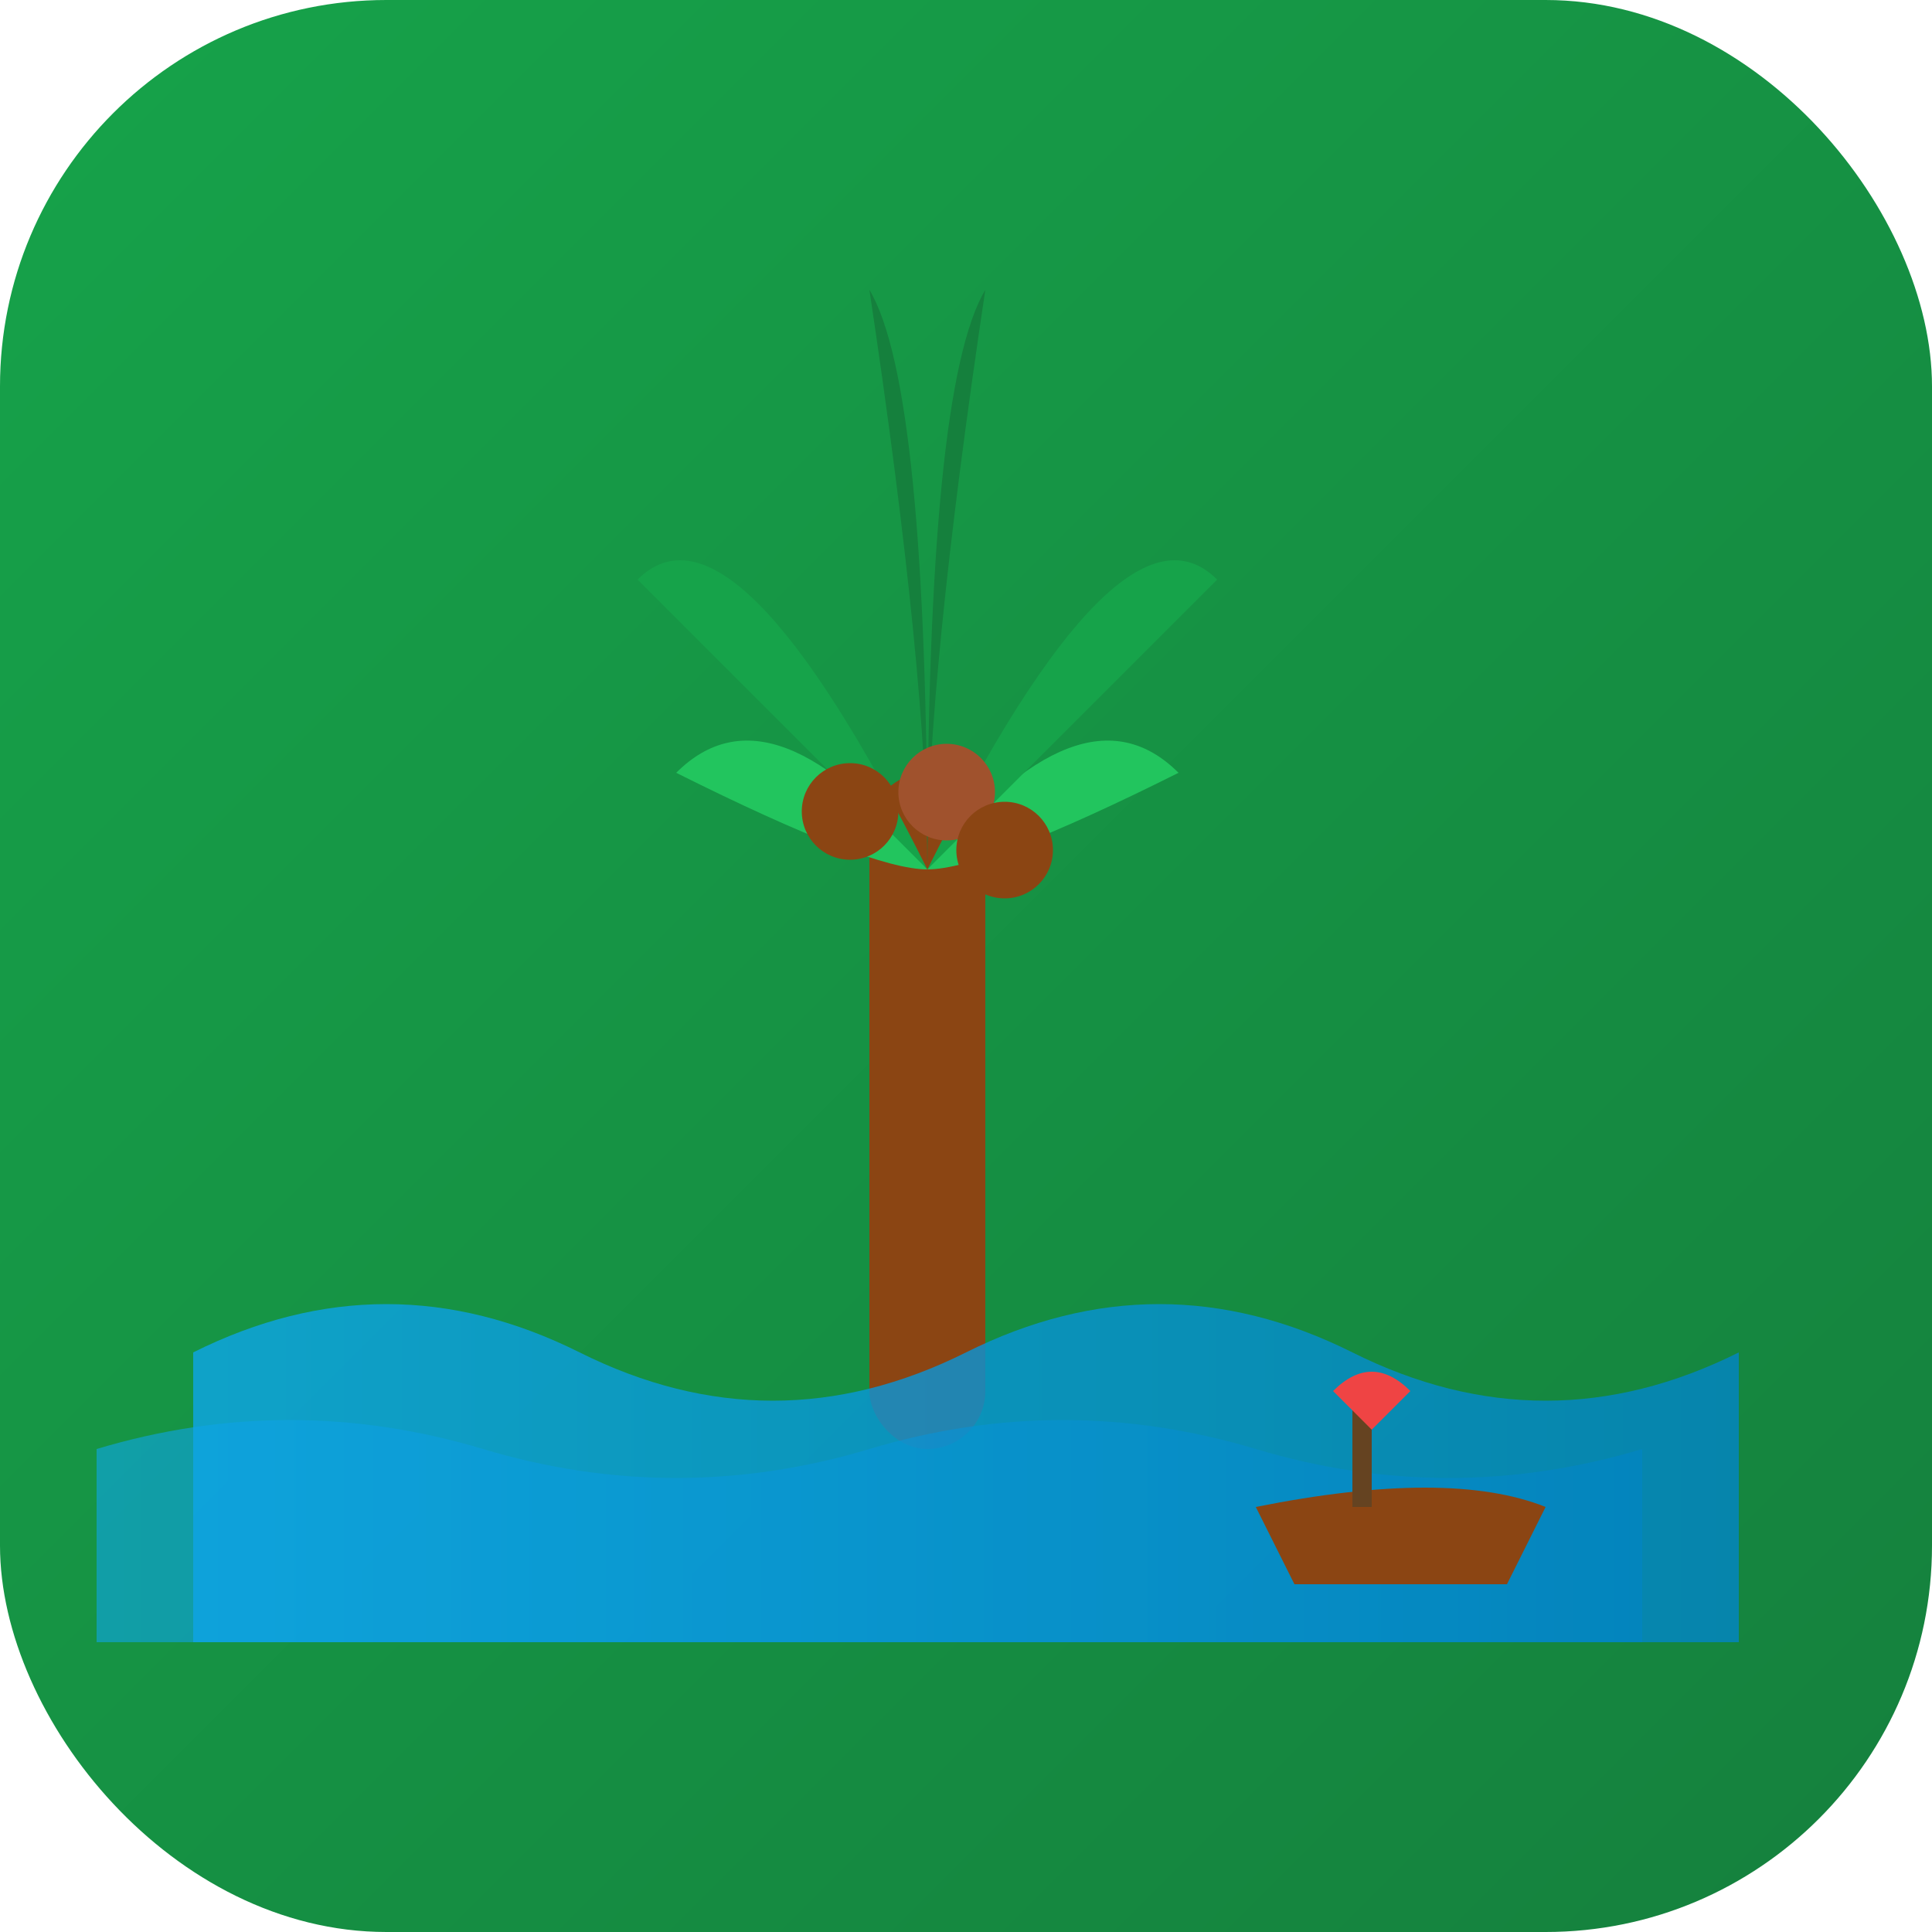 <svg xmlns="http://www.w3.org/2000/svg" viewBox="0 0 100 100" width="100" height="100">
  <defs>
    <linearGradient id="bg" x1="0%" y1="0%" x2="100%" y2="100%">
      <stop offset="0%" style="stop-color:#16a34a;stop-opacity:1" />
      <stop offset="100%" style="stop-color:#15803d;stop-opacity:1" />
    </linearGradient>
    <linearGradient id="water" x1="0%" y1="0%" x2="100%" y2="0%">
      <stop offset="0%" style="stop-color:#0ea5e9;stop-opacity:1" />
      <stop offset="100%" style="stop-color:#0284c7;stop-opacity:1" />
    </linearGradient>
  </defs>
  
  <!-- Background -->
  <rect width="100" height="100" rx="20" fill="url(#bg)"/>
  
  <!-- Palm tree trunk -->
  <rect x="45" y="40" width="6" height="35" rx="3" fill="#8b4513"/>
  
  <!-- Palm fronds -->
  <path d="M48 45 Q40 35 35 40 Q45 45 48 45" fill="#22c55e"/>
  <path d="M48 45 Q56 35 61 40 Q51 45 48 45" fill="#22c55e"/>
  <path d="M48 45 Q38 25 33 30 Q43 40 48 45" fill="#16a34a"/>
  <path d="M48 45 Q58 25 63 30 Q53 40 48 45" fill="#16a34a"/>
  <path d="M48 45 Q48 20 45 15 Q48 35 48 45" fill="#15803d"/>
  <path d="M48 45 Q48 20 51 15 Q48 35 48 45" fill="#15803d"/>
  
  <!-- Water waves -->
  <path d="M10 70 Q20 65 30 70 T50 70 T70 70 T90 70 L90 85 L10 85 Z" fill="url(#water)" opacity="0.8"/>
  <path d="M5 75 Q15 72 25 75 T45 75 T65 75 T85 75 L85 85 L5 85 Z" fill="url(#water)" opacity="0.6"/>
  
  <!-- Coconuts -->
  <circle cx="44" cy="42" r="2.5" fill="#8b4513"/>
  <circle cx="49" cy="41" r="2.5" fill="#a0522d"/>
  <circle cx="52" cy="44" r="2.5" fill="#8b4513"/>
  
  <!-- Boat -->
  <path d="M65 78 Q75 76 80 78 L78 82 L67 82 Z" fill="#8b4513"/>
  <rect x="70" y="72" width="1" height="6" fill="#654321"/>
  <path d="M69 72 Q71 70 73 72 L71 74 Z" fill="#ef4444"/>
</svg>